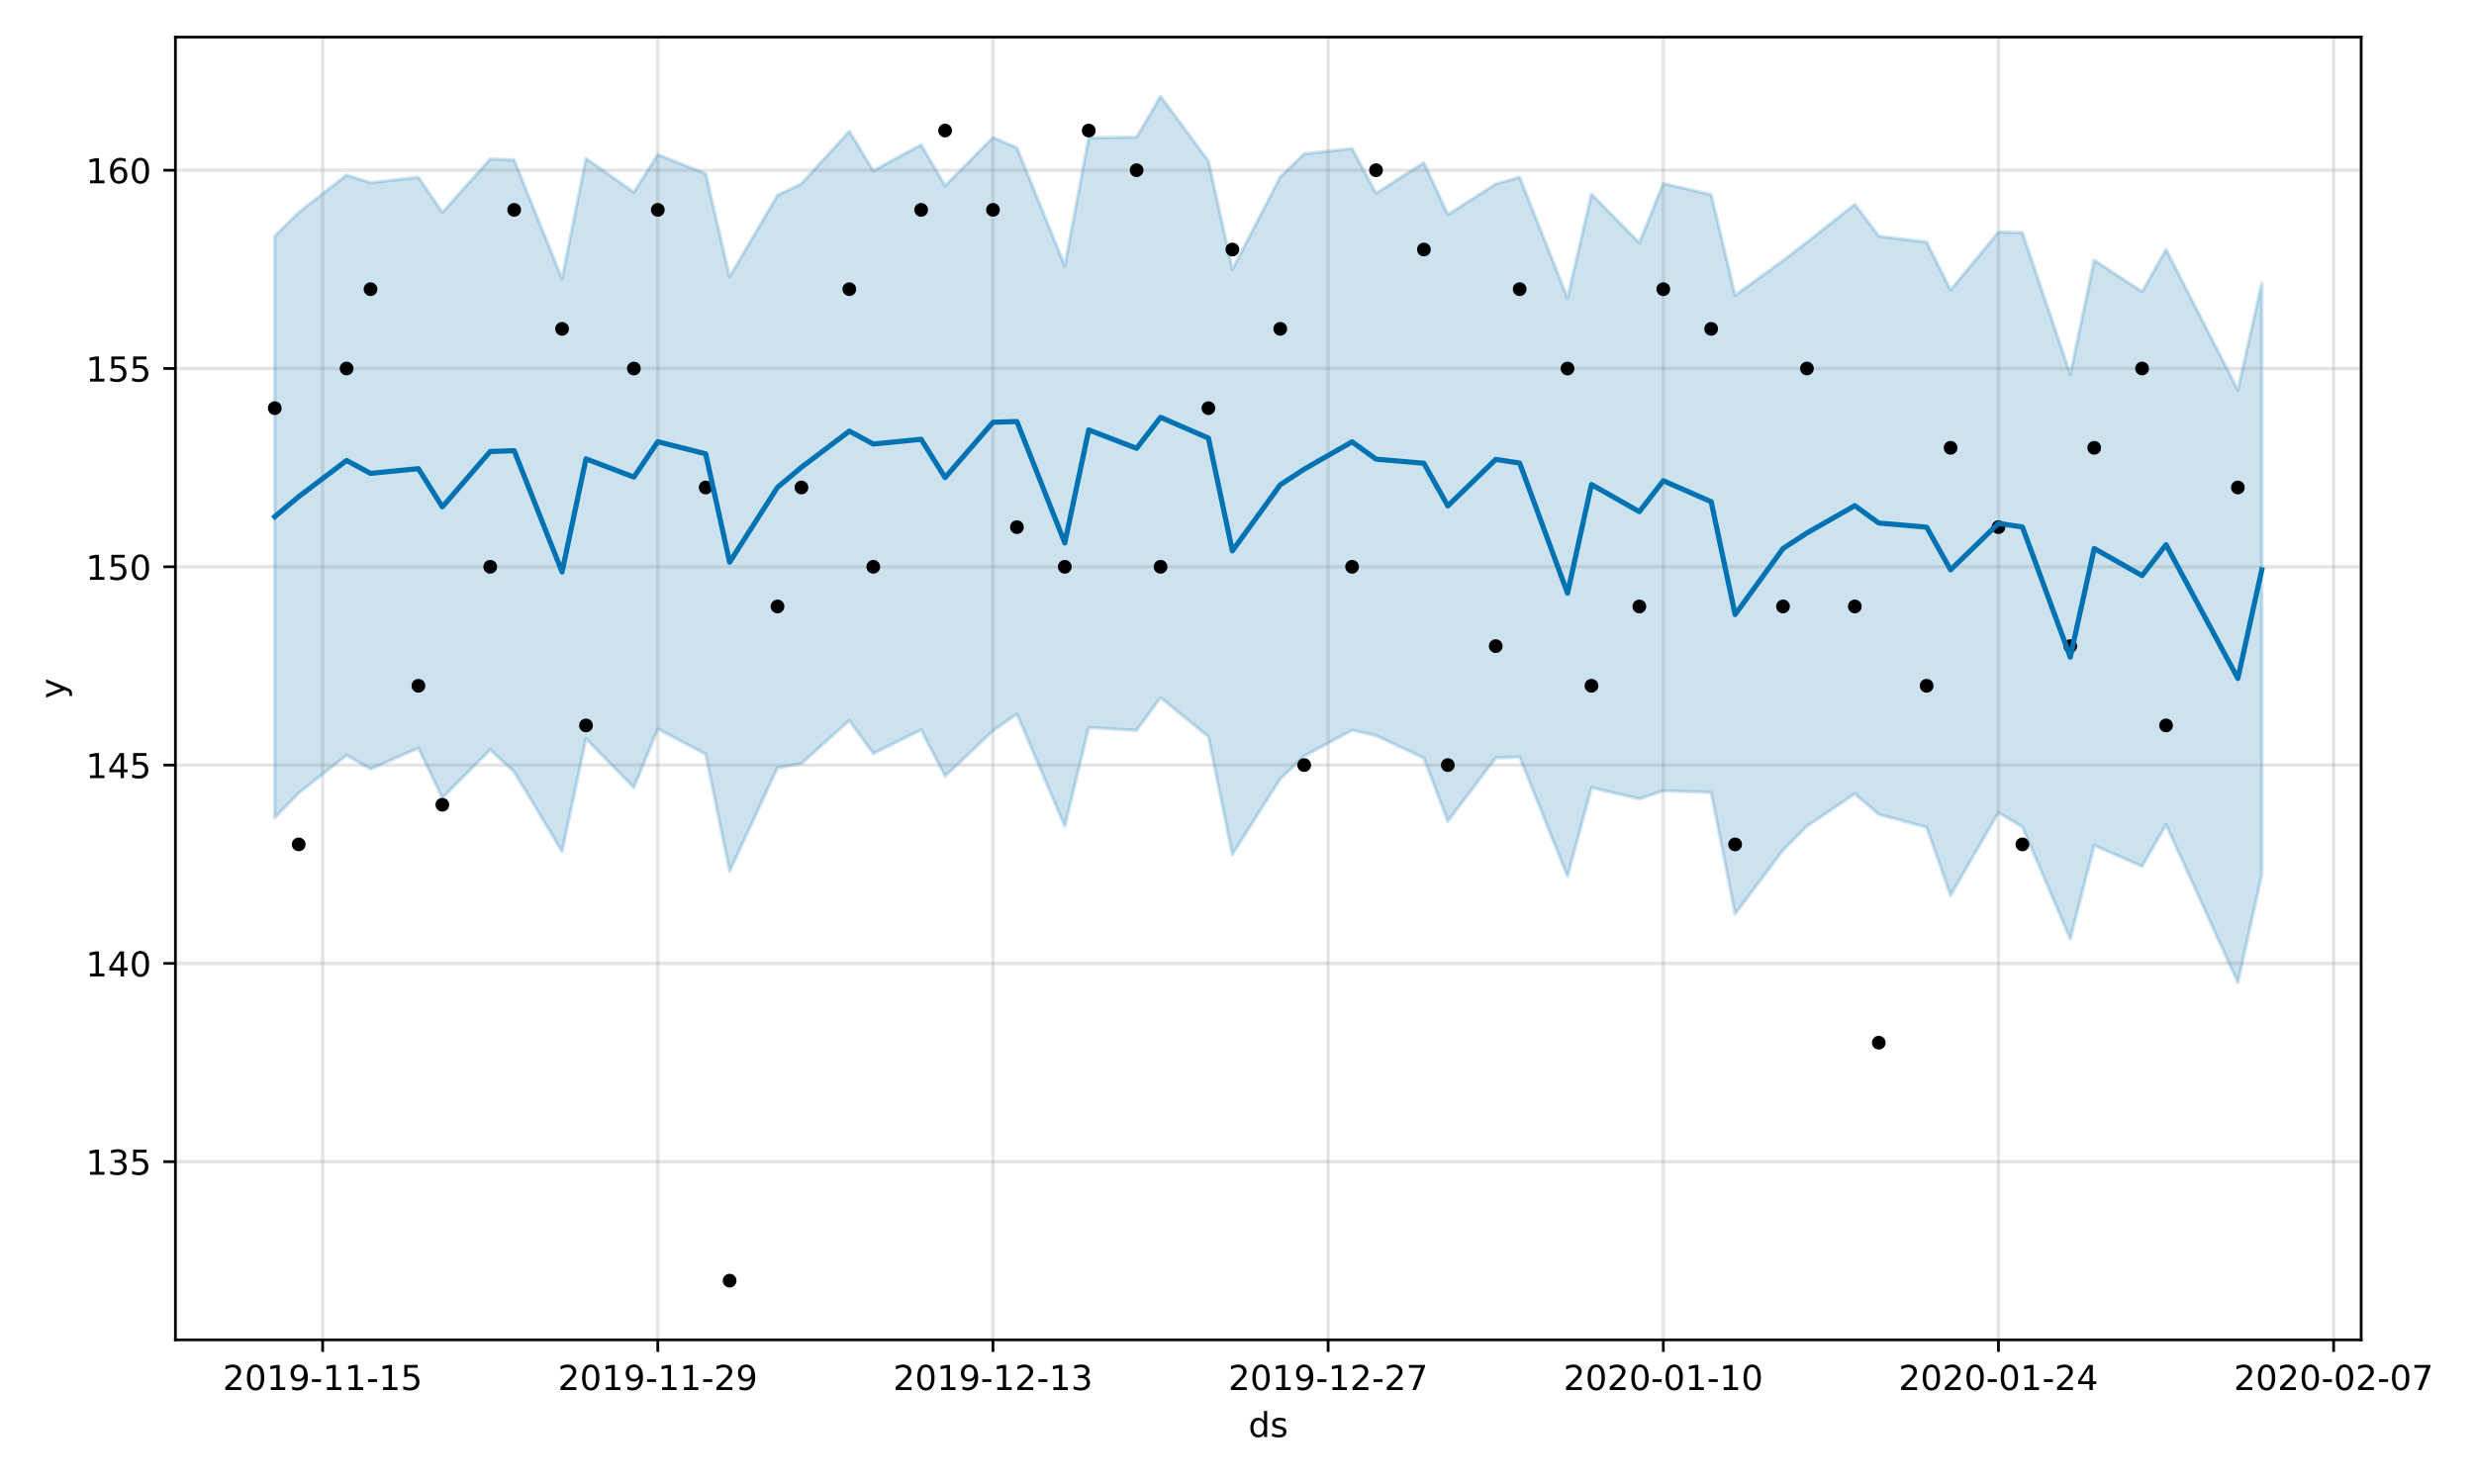 <?xml version="1.0" encoding="utf-8" standalone="no"?>
<!DOCTYPE svg PUBLIC "-//W3C//DTD SVG 1.1//EN"
  "http://www.w3.org/Graphics/SVG/1.1/DTD/svg11.dtd">
<!-- Created with matplotlib (https://matplotlib.org/) -->
<svg height="432pt" version="1.1" viewBox="0 0 720 432" width="720pt" xmlns="http://www.w3.org/2000/svg" xmlns:xlink="http://www.w3.org/1999/xlink">
 <defs>
  <style type="text/css">
*{stroke-linecap:butt;stroke-linejoin:round;}
  </style>
 </defs>
 <g id="figure_1">
  <g id="patch_1">
   <path d="M 0 432 
L 720 432 
L 720 0 
L 0 0 
z
" style="fill:#ffffff;"/>
  </g>
  <g id="axes_1">
   <g id="patch_2">
    <path d="M 51.05 390.04 
L 687.158 390.04 
L 687.158 10.8 
L 51.05 10.8 
z
" style="fill:#ffffff;"/>
   </g>
   <g id="PolyCollection_1">
    <defs>
     <path d="M 79.964 -363.268 
L 79.964 -193.974 
L 86.931 -201.122 
L 100.866 -212.171 
L 107.833 -208.118 
L 121.767 -214.241 
L 128.735 -199.735 
L 142.669 -213.75 
L 149.636 -207.335 
L 163.571 -184.139 
L 170.538 -216.957 
L 184.473 -202.731 
L 191.44 -219.815 
L 205.374 -212.447 
L 212.341 -178.356 
L 226.276 -208.493 
L 233.243 -209.718 
L 247.178 -222.268 
L 254.145 -212.647 
L 268.079 -219.521 
L 275.047 -206.035 
L 288.981 -219.244 
L 295.948 -224.158 
L 309.883 -191.478 
L 316.85 -220.205 
L 330.784 -219.386 
L 337.752 -228.929 
L 351.686 -217.558 
L 358.653 -183.299 
L 372.588 -205.297 
L 379.555 -211.925 
L 393.49 -219.43 
L 400.457 -217.886 
L 414.391 -211.325 
L 421.358 -192.903 
L 435.293 -211.381 
L 442.26 -211.645 
L 456.195 -176.899 
L 463.162 -202.734 
L 477.096 -199.44 
L 484.064 -201.805 
L 497.998 -201.328 
L 504.965 -165.958 
L 518.9 -184.494 
L 525.867 -191.485 
L 539.801 -200.893 
L 546.769 -194.919 
L 560.703 -191.164 
L 567.67 -171.335 
L 581.605 -195.473 
L 588.572 -191.281 
L 602.507 -158.646 
L 609.474 -185.927 
L 623.408 -179.783 
L 630.376 -191.946 
L 651.277 -146.009 
L 658.244 -177.363 
L 658.244 -349.527 
L 658.244 -349.527 
L 651.277 -318.471 
L 630.376 -359.365 
L 623.408 -347.094 
L 609.474 -356.244 
L 602.507 -323.035 
L 588.572 -364.271 
L 581.605 -364.429 
L 567.67 -347.578 
L 560.703 -361.527 
L 546.769 -363.246 
L 539.801 -372.523 
L 525.867 -361.506 
L 518.9 -356.125 
L 504.965 -346.056 
L 497.998 -375.337 
L 484.064 -378.574 
L 477.096 -361.327 
L 463.162 -375.478 
L 456.195 -345.224 
L 442.26 -380.434 
L 435.293 -378.424 
L 421.358 -369.515 
L 414.391 -384.647 
L 400.457 -375.732 
L 393.49 -388.748 
L 379.555 -387.206 
L 372.588 -380.496 
L 358.653 -353.549 
L 351.686 -385.13 
L 337.752 -403.962 
L 330.784 -392.06 
L 316.85 -391.864 
L 309.883 -354.627 
L 295.948 -389.001 
L 288.981 -391.96 
L 275.047 -377.916 
L 268.079 -389.854 
L 254.145 -382.318 
L 247.178 -393.783 
L 233.243 -378.52 
L 226.276 -375.166 
L 212.341 -351.419 
L 205.374 -381.433 
L 191.44 -386.978 
L 184.473 -376.038 
L 170.538 -385.87 
L 163.571 -350.813 
L 149.636 -385.429 
L 142.669 -385.719 
L 128.735 -370.161 
L 121.767 -380.409 
L 107.833 -378.794 
L 100.866 -381.041 
L 86.931 -370.185 
L 79.964 -363.268 
z
" id="m73144bc716" style="stroke:#0072b2;stroke-opacity:0.2;"/>
    </defs>
    <g clip-path="url(#p79391735f3)">
     <use style="fill:#0072b2;fill-opacity:0.2;stroke:#0072b2;stroke-opacity:0.2;" x="0" xlink:href="#m73144bc716" y="432"/>
    </g>
   </g>
   <g id="matplotlib.axis_1">
    <g id="xtick_1">
     <g id="line2d_1">
      <path clip-path="url(#p79391735f3)" d="M 93.898 390.04 
L 93.898 10.8 
" style="fill:none;stroke:#808080;stroke-linecap:square;stroke-opacity:0.2;"/>
     </g>
     <g id="line2d_2">
      <defs>
       <path d="M 0 0 
L 0 3.5 
" id="m697ec15257" style="stroke:#000000;stroke-width:0.8;"/>
      </defs>
      <g>
       <use style="stroke:#000000;stroke-width:0.8;" x="93.898" xlink:href="#m697ec15257" y="390.04"/>
      </g>
     </g>
     <g id="text_1">
      <!-- 2019-11-15 -->
      <defs>
       <path d="M 19.188 8.297 
L 53.609 8.297 
L 53.609 0 
L 7.328 0 
L 7.328 8.297 
Q 12.938 14.109 22.625 23.891 
Q 32.328 33.688 34.812 36.531 
Q 39.547 41.844 41.422 45.531 
Q 43.312 49.219 43.312 52.781 
Q 43.312 58.594 39.234 62.25 
Q 35.156 65.922 28.609 65.922 
Q 23.969 65.922 18.812 64.312 
Q 13.672 62.703 7.812 59.422 
L 7.812 69.391 
Q 13.766 71.781 18.938 73 
Q 24.125 74.219 28.422 74.219 
Q 39.75 74.219 46.484 68.547 
Q 53.219 62.891 53.219 53.422 
Q 53.219 48.922 51.531 44.891 
Q 49.859 40.875 45.406 35.406 
Q 44.188 33.984 37.641 27.219 
Q 31.109 20.453 19.188 8.297 
z
" id="DejaVuSans-50"/>
       <path d="M 31.781 66.406 
Q 24.172 66.406 20.328 58.906 
Q 16.5 51.422 16.5 36.375 
Q 16.5 21.391 20.328 13.891 
Q 24.172 6.391 31.781 6.391 
Q 39.453 6.391 43.281 13.891 
Q 47.125 21.391 47.125 36.375 
Q 47.125 51.422 43.281 58.906 
Q 39.453 66.406 31.781 66.406 
z
M 31.781 74.219 
Q 44.047 74.219 50.516 64.516 
Q 56.984 54.828 56.984 36.375 
Q 56.984 17.969 50.516 8.266 
Q 44.047 -1.422 31.781 -1.422 
Q 19.531 -1.422 13.062 8.266 
Q 6.594 17.969 6.594 36.375 
Q 6.594 54.828 13.062 64.516 
Q 19.531 74.219 31.781 74.219 
z
" id="DejaVuSans-48"/>
       <path d="M 12.406 8.297 
L 28.516 8.297 
L 28.516 63.922 
L 10.984 60.406 
L 10.984 69.391 
L 28.422 72.906 
L 38.281 72.906 
L 38.281 8.297 
L 54.391 8.297 
L 54.391 0 
L 12.406 0 
z
" id="DejaVuSans-49"/>
       <path d="M 10.984 1.516 
L 10.984 10.5 
Q 14.703 8.734 18.5 7.812 
Q 22.312 6.891 25.984 6.891 
Q 35.75 6.891 40.891 13.453 
Q 46.047 20.016 46.781 33.406 
Q 43.953 29.203 39.594 26.953 
Q 35.25 24.703 29.984 24.703 
Q 19.047 24.703 12.672 31.312 
Q 6.297 37.938 6.297 49.422 
Q 6.297 60.641 12.938 67.422 
Q 19.578 74.219 30.609 74.219 
Q 43.266 74.219 49.922 64.516 
Q 56.594 54.828 56.594 36.375 
Q 56.594 19.141 48.406 8.859 
Q 40.234 -1.422 26.422 -1.422 
Q 22.703 -1.422 18.891 -0.688 
Q 15.094 0.047 10.984 1.516 
z
M 30.609 32.422 
Q 37.25 32.422 41.125 36.953 
Q 45.016 41.5 45.016 49.422 
Q 45.016 57.281 41.125 61.844 
Q 37.25 66.406 30.609 66.406 
Q 23.969 66.406 20.094 61.844 
Q 16.219 57.281 16.219 49.422 
Q 16.219 41.5 20.094 36.953 
Q 23.969 32.422 30.609 32.422 
z
" id="DejaVuSans-57"/>
       <path d="M 4.891 31.391 
L 31.203 31.391 
L 31.203 23.391 
L 4.891 23.391 
z
" id="DejaVuSans-45"/>
       <path d="M 10.797 72.906 
L 49.516 72.906 
L 49.516 64.594 
L 19.828 64.594 
L 19.828 46.734 
Q 21.969 47.469 24.109 47.828 
Q 26.266 48.188 28.422 48.188 
Q 40.625 48.188 47.75 41.5 
Q 54.891 34.812 54.891 23.391 
Q 54.891 11.625 47.562 5.094 
Q 40.234 -1.422 26.906 -1.422 
Q 22.312 -1.422 17.547 -0.641 
Q 12.797 0.141 7.719 1.703 
L 7.719 11.625 
Q 12.109 9.234 16.797 8.062 
Q 21.484 6.891 26.703 6.891 
Q 35.156 6.891 40.078 11.328 
Q 45.016 15.766 45.016 23.391 
Q 45.016 31 40.078 35.438 
Q 35.156 39.891 26.703 39.891 
Q 22.75 39.891 18.812 39.016 
Q 14.891 38.141 10.797 36.281 
z
" id="DejaVuSans-53"/>
      </defs>
      <g transform="translate(64.841 404.638)scale(0.1 -0.1)">
       <use xlink:href="#DejaVuSans-50"/>
       <use x="63.623" xlink:href="#DejaVuSans-48"/>
       <use x="127.246" xlink:href="#DejaVuSans-49"/>
       <use x="190.869" xlink:href="#DejaVuSans-57"/>
       <use x="254.492" xlink:href="#DejaVuSans-45"/>
       <use x="290.576" xlink:href="#DejaVuSans-49"/>
       <use x="354.199" xlink:href="#DejaVuSans-49"/>
       <use x="417.822" xlink:href="#DejaVuSans-45"/>
       <use x="453.906" xlink:href="#DejaVuSans-49"/>
       <use x="517.529" xlink:href="#DejaVuSans-53"/>
      </g>
     </g>
    </g>
    <g id="xtick_2">
     <g id="line2d_3">
      <path clip-path="url(#p79391735f3)" d="M 191.44 390.04 
L 191.44 10.8 
" style="fill:none;stroke:#808080;stroke-linecap:square;stroke-opacity:0.2;"/>
     </g>
     <g id="line2d_4">
      <g>
       <use style="stroke:#000000;stroke-width:0.8;" x="191.44" xlink:href="#m697ec15257" y="390.04"/>
      </g>
     </g>
     <g id="text_2">
      <!-- 2019-11-29 -->
      <g transform="translate(162.382 404.638)scale(0.1 -0.1)">
       <use xlink:href="#DejaVuSans-50"/>
       <use x="63.623" xlink:href="#DejaVuSans-48"/>
       <use x="127.246" xlink:href="#DejaVuSans-49"/>
       <use x="190.869" xlink:href="#DejaVuSans-57"/>
       <use x="254.492" xlink:href="#DejaVuSans-45"/>
       <use x="290.576" xlink:href="#DejaVuSans-49"/>
       <use x="354.199" xlink:href="#DejaVuSans-49"/>
       <use x="417.822" xlink:href="#DejaVuSans-45"/>
       <use x="453.906" xlink:href="#DejaVuSans-50"/>
       <use x="517.529" xlink:href="#DejaVuSans-57"/>
      </g>
     </g>
    </g>
    <g id="xtick_3">
     <g id="line2d_5">
      <path clip-path="url(#p79391735f3)" d="M 288.981 390.04 
L 288.981 10.8 
" style="fill:none;stroke:#808080;stroke-linecap:square;stroke-opacity:0.2;"/>
     </g>
     <g id="line2d_6">
      <g>
       <use style="stroke:#000000;stroke-width:0.8;" x="288.981" xlink:href="#m697ec15257" y="390.04"/>
      </g>
     </g>
     <g id="text_3">
      <!-- 2019-12-13 -->
      <defs>
       <path d="M 40.578 39.312 
Q 47.656 37.797 51.625 33 
Q 55.609 28.219 55.609 21.188 
Q 55.609 10.406 48.188 4.484 
Q 40.766 -1.422 27.094 -1.422 
Q 22.516 -1.422 17.656 -0.516 
Q 12.797 0.391 7.625 2.203 
L 7.625 11.719 
Q 11.719 9.328 16.594 8.109 
Q 21.484 6.891 26.812 6.891 
Q 36.078 6.891 40.938 10.547 
Q 45.797 14.203 45.797 21.188 
Q 45.797 27.641 41.281 31.266 
Q 36.766 34.906 28.719 34.906 
L 20.219 34.906 
L 20.219 43.016 
L 29.109 43.016 
Q 36.375 43.016 40.234 45.922 
Q 44.094 48.828 44.094 54.297 
Q 44.094 59.906 40.109 62.906 
Q 36.141 65.922 28.719 65.922 
Q 24.656 65.922 20.016 65.031 
Q 15.375 64.156 9.812 62.312 
L 9.812 71.094 
Q 15.438 72.656 20.344 73.438 
Q 25.25 74.219 29.594 74.219 
Q 40.828 74.219 47.359 69.109 
Q 53.906 64.016 53.906 55.328 
Q 53.906 49.266 50.438 45.094 
Q 46.969 40.922 40.578 39.312 
z
" id="DejaVuSans-51"/>
      </defs>
      <g transform="translate(259.923 404.638)scale(0.1 -0.1)">
       <use xlink:href="#DejaVuSans-50"/>
       <use x="63.623" xlink:href="#DejaVuSans-48"/>
       <use x="127.246" xlink:href="#DejaVuSans-49"/>
       <use x="190.869" xlink:href="#DejaVuSans-57"/>
       <use x="254.492" xlink:href="#DejaVuSans-45"/>
       <use x="290.576" xlink:href="#DejaVuSans-49"/>
       <use x="354.199" xlink:href="#DejaVuSans-50"/>
       <use x="417.822" xlink:href="#DejaVuSans-45"/>
       <use x="453.906" xlink:href="#DejaVuSans-49"/>
       <use x="517.529" xlink:href="#DejaVuSans-51"/>
      </g>
     </g>
    </g>
    <g id="xtick_4">
     <g id="line2d_7">
      <path clip-path="url(#p79391735f3)" d="M 386.522 390.04 
L 386.522 10.8 
" style="fill:none;stroke:#808080;stroke-linecap:square;stroke-opacity:0.2;"/>
     </g>
     <g id="line2d_8">
      <g>
       <use style="stroke:#000000;stroke-width:0.8;" x="386.522" xlink:href="#m697ec15257" y="390.04"/>
      </g>
     </g>
     <g id="text_4">
      <!-- 2019-12-27 -->
      <defs>
       <path d="M 8.203 72.906 
L 55.078 72.906 
L 55.078 68.703 
L 28.609 0 
L 18.312 0 
L 43.219 64.594 
L 8.203 64.594 
z
" id="DejaVuSans-55"/>
      </defs>
      <g transform="translate(357.465 404.638)scale(0.1 -0.1)">
       <use xlink:href="#DejaVuSans-50"/>
       <use x="63.623" xlink:href="#DejaVuSans-48"/>
       <use x="127.246" xlink:href="#DejaVuSans-49"/>
       <use x="190.869" xlink:href="#DejaVuSans-57"/>
       <use x="254.492" xlink:href="#DejaVuSans-45"/>
       <use x="290.576" xlink:href="#DejaVuSans-49"/>
       <use x="354.199" xlink:href="#DejaVuSans-50"/>
       <use x="417.822" xlink:href="#DejaVuSans-45"/>
       <use x="453.906" xlink:href="#DejaVuSans-50"/>
       <use x="517.529" xlink:href="#DejaVuSans-55"/>
      </g>
     </g>
    </g>
    <g id="xtick_5">
     <g id="line2d_9">
      <path clip-path="url(#p79391735f3)" d="M 484.064 390.04 
L 484.064 10.8 
" style="fill:none;stroke:#808080;stroke-linecap:square;stroke-opacity:0.2;"/>
     </g>
     <g id="line2d_10">
      <g>
       <use style="stroke:#000000;stroke-width:0.8;" x="484.064" xlink:href="#m697ec15257" y="390.04"/>
      </g>
     </g>
     <g id="text_5">
      <!-- 2020-01-10 -->
      <g transform="translate(455.006 404.638)scale(0.1 -0.1)">
       <use xlink:href="#DejaVuSans-50"/>
       <use x="63.623" xlink:href="#DejaVuSans-48"/>
       <use x="127.246" xlink:href="#DejaVuSans-50"/>
       <use x="190.869" xlink:href="#DejaVuSans-48"/>
       <use x="254.492" xlink:href="#DejaVuSans-45"/>
       <use x="290.576" xlink:href="#DejaVuSans-48"/>
       <use x="354.199" xlink:href="#DejaVuSans-49"/>
       <use x="417.822" xlink:href="#DejaVuSans-45"/>
       <use x="453.906" xlink:href="#DejaVuSans-49"/>
       <use x="517.529" xlink:href="#DejaVuSans-48"/>
      </g>
     </g>
    </g>
    <g id="xtick_6">
     <g id="line2d_11">
      <path clip-path="url(#p79391735f3)" d="M 581.605 390.04 
L 581.605 10.8 
" style="fill:none;stroke:#808080;stroke-linecap:square;stroke-opacity:0.2;"/>
     </g>
     <g id="line2d_12">
      <g>
       <use style="stroke:#000000;stroke-width:0.8;" x="581.605" xlink:href="#m697ec15257" y="390.04"/>
      </g>
     </g>
     <g id="text_6">
      <!-- 2020-01-24 -->
      <defs>
       <path d="M 37.797 64.312 
L 12.891 25.391 
L 37.797 25.391 
z
M 35.203 72.906 
L 47.609 72.906 
L 47.609 25.391 
L 58.016 25.391 
L 58.016 17.188 
L 47.609 17.188 
L 47.609 0 
L 37.797 0 
L 37.797 17.188 
L 4.891 17.188 
L 4.891 26.703 
z
" id="DejaVuSans-52"/>
      </defs>
      <g transform="translate(552.547 404.638)scale(0.1 -0.1)">
       <use xlink:href="#DejaVuSans-50"/>
       <use x="63.623" xlink:href="#DejaVuSans-48"/>
       <use x="127.246" xlink:href="#DejaVuSans-50"/>
       <use x="190.869" xlink:href="#DejaVuSans-48"/>
       <use x="254.492" xlink:href="#DejaVuSans-45"/>
       <use x="290.576" xlink:href="#DejaVuSans-48"/>
       <use x="354.199" xlink:href="#DejaVuSans-49"/>
       <use x="417.822" xlink:href="#DejaVuSans-45"/>
       <use x="453.906" xlink:href="#DejaVuSans-50"/>
       <use x="517.529" xlink:href="#DejaVuSans-52"/>
      </g>
     </g>
    </g>
    <g id="xtick_7">
     <g id="line2d_13">
      <path clip-path="url(#p79391735f3)" d="M 679.146 390.04 
L 679.146 10.8 
" style="fill:none;stroke:#808080;stroke-linecap:square;stroke-opacity:0.2;"/>
     </g>
     <g id="line2d_14">
      <g>
       <use style="stroke:#000000;stroke-width:0.8;" x="679.146" xlink:href="#m697ec15257" y="390.04"/>
      </g>
     </g>
     <g id="text_7">
      <!-- 2020-02-07 -->
      <g transform="translate(650.088 404.638)scale(0.1 -0.1)">
       <use xlink:href="#DejaVuSans-50"/>
       <use x="63.623" xlink:href="#DejaVuSans-48"/>
       <use x="127.246" xlink:href="#DejaVuSans-50"/>
       <use x="190.869" xlink:href="#DejaVuSans-48"/>
       <use x="254.492" xlink:href="#DejaVuSans-45"/>
       <use x="290.576" xlink:href="#DejaVuSans-48"/>
       <use x="354.199" xlink:href="#DejaVuSans-50"/>
       <use x="417.822" xlink:href="#DejaVuSans-45"/>
       <use x="453.906" xlink:href="#DejaVuSans-48"/>
       <use x="517.529" xlink:href="#DejaVuSans-55"/>
      </g>
     </g>
    </g>
    <g id="text_8">
     <!-- ds -->
     <defs>
      <path d="M 45.406 46.391 
L 45.406 75.984 
L 54.391 75.984 
L 54.391 0 
L 45.406 0 
L 45.406 8.203 
Q 42.578 3.328 38.25 0.953 
Q 33.938 -1.422 27.875 -1.422 
Q 17.969 -1.422 11.734 6.484 
Q 5.516 14.406 5.516 27.297 
Q 5.516 40.188 11.734 48.094 
Q 17.969 56 27.875 56 
Q 33.938 56 38.25 53.625 
Q 42.578 51.266 45.406 46.391 
z
M 14.797 27.297 
Q 14.797 17.391 18.875 11.75 
Q 22.953 6.109 30.078 6.109 
Q 37.203 6.109 41.297 11.75 
Q 45.406 17.391 45.406 27.297 
Q 45.406 37.203 41.297 42.844 
Q 37.203 48.484 30.078 48.484 
Q 22.953 48.484 18.875 42.844 
Q 14.797 37.203 14.797 27.297 
z
" id="DejaVuSans-100"/>
      <path d="M 44.281 53.078 
L 44.281 44.578 
Q 40.484 46.531 36.375 47.5 
Q 32.281 48.484 27.875 48.484 
Q 21.188 48.484 17.844 46.438 
Q 14.5 44.391 14.5 40.281 
Q 14.5 37.156 16.891 35.375 
Q 19.281 33.594 26.516 31.984 
L 29.594 31.297 
Q 39.156 29.25 43.188 25.516 
Q 47.219 21.781 47.219 15.094 
Q 47.219 7.469 41.188 3.016 
Q 35.156 -1.422 24.609 -1.422 
Q 20.219 -1.422 15.453 -0.562 
Q 10.688 0.297 5.422 2 
L 5.422 11.281 
Q 10.406 8.688 15.234 7.391 
Q 20.062 6.109 24.812 6.109 
Q 31.156 6.109 34.562 8.281 
Q 37.984 10.453 37.984 14.406 
Q 37.984 18.062 35.516 20.016 
Q 33.062 21.969 24.703 23.781 
L 21.578 24.516 
Q 13.234 26.266 9.516 29.906 
Q 5.812 33.547 5.812 39.891 
Q 5.812 47.609 11.281 51.797 
Q 16.75 56 26.812 56 
Q 31.781 56 36.172 55.266 
Q 40.578 54.547 44.281 53.078 
z
" id="DejaVuSans-115"/>
     </defs>
     <g transform="translate(363.325 418.317)scale(0.1 -0.1)">
      <use xlink:href="#DejaVuSans-100"/>
      <use x="63.477" xlink:href="#DejaVuSans-115"/>
     </g>
    </g>
   </g>
   <g id="matplotlib.axis_2">
    <g id="ytick_1">
     <g id="line2d_15">
      <path clip-path="url(#p79391735f3)" d="M 51.05 338.168 
L 687.158 338.168 
" style="fill:none;stroke:#808080;stroke-linecap:square;stroke-opacity:0.2;"/>
     </g>
     <g id="line2d_16">
      <defs>
       <path d="M 0 0 
L -3.5 0 
" id="mc9e11a7129" style="stroke:#000000;stroke-width:0.8;"/>
      </defs>
      <g>
       <use style="stroke:#000000;stroke-width:0.8;" x="51.05" xlink:href="#mc9e11a7129" y="338.168"/>
      </g>
     </g>
     <g id="text_9">
      <!-- 135 -->
      <g transform="translate(24.962 341.967)scale(0.1 -0.1)">
       <use xlink:href="#DejaVuSans-49"/>
       <use x="63.623" xlink:href="#DejaVuSans-51"/>
       <use x="127.246" xlink:href="#DejaVuSans-53"/>
      </g>
     </g>
    </g>
    <g id="ytick_2">
     <g id="line2d_17">
      <path clip-path="url(#p79391735f3)" d="M 51.05 280.444 
L 687.158 280.444 
" style="fill:none;stroke:#808080;stroke-linecap:square;stroke-opacity:0.2;"/>
     </g>
     <g id="line2d_18">
      <g>
       <use style="stroke:#000000;stroke-width:0.8;" x="51.05" xlink:href="#mc9e11a7129" y="280.444"/>
      </g>
     </g>
     <g id="text_10">
      <!-- 140 -->
      <g transform="translate(24.962 284.243)scale(0.1 -0.1)">
       <use xlink:href="#DejaVuSans-49"/>
       <use x="63.623" xlink:href="#DejaVuSans-52"/>
       <use x="127.246" xlink:href="#DejaVuSans-48"/>
      </g>
     </g>
    </g>
    <g id="ytick_3">
     <g id="line2d_19">
      <path clip-path="url(#p79391735f3)" d="M 51.05 222.72 
L 687.158 222.72 
" style="fill:none;stroke:#808080;stroke-linecap:square;stroke-opacity:0.2;"/>
     </g>
     <g id="line2d_20">
      <g>
       <use style="stroke:#000000;stroke-width:0.8;" x="51.05" xlink:href="#mc9e11a7129" y="222.72"/>
      </g>
     </g>
     <g id="text_11">
      <!-- 145 -->
      <g transform="translate(24.962 226.519)scale(0.1 -0.1)">
       <use xlink:href="#DejaVuSans-49"/>
       <use x="63.623" xlink:href="#DejaVuSans-52"/>
       <use x="127.246" xlink:href="#DejaVuSans-53"/>
      </g>
     </g>
    </g>
    <g id="ytick_4">
     <g id="line2d_21">
      <path clip-path="url(#p79391735f3)" d="M 51.05 164.996 
L 687.158 164.996 
" style="fill:none;stroke:#808080;stroke-linecap:square;stroke-opacity:0.2;"/>
     </g>
     <g id="line2d_22">
      <g>
       <use style="stroke:#000000;stroke-width:0.8;" x="51.05" xlink:href="#mc9e11a7129" y="164.996"/>
      </g>
     </g>
     <g id="text_12">
      <!-- 150 -->
      <g transform="translate(24.962 168.795)scale(0.1 -0.1)">
       <use xlink:href="#DejaVuSans-49"/>
       <use x="63.623" xlink:href="#DejaVuSans-53"/>
       <use x="127.246" xlink:href="#DejaVuSans-48"/>
      </g>
     </g>
    </g>
    <g id="ytick_5">
     <g id="line2d_23">
      <path clip-path="url(#p79391735f3)" d="M 51.05 107.272 
L 687.158 107.272 
" style="fill:none;stroke:#808080;stroke-linecap:square;stroke-opacity:0.2;"/>
     </g>
     <g id="line2d_24">
      <g>
       <use style="stroke:#000000;stroke-width:0.8;" x="51.05" xlink:href="#mc9e11a7129" y="107.272"/>
      </g>
     </g>
     <g id="text_13">
      <!-- 155 -->
      <g transform="translate(24.962 111.072)scale(0.1 -0.1)">
       <use xlink:href="#DejaVuSans-49"/>
       <use x="63.623" xlink:href="#DejaVuSans-53"/>
       <use x="127.246" xlink:href="#DejaVuSans-53"/>
      </g>
     </g>
    </g>
    <g id="ytick_6">
     <g id="line2d_25">
      <path clip-path="url(#p79391735f3)" d="M 51.05 49.549 
L 687.158 49.549 
" style="fill:none;stroke:#808080;stroke-linecap:square;stroke-opacity:0.2;"/>
     </g>
     <g id="line2d_26">
      <g>
       <use style="stroke:#000000;stroke-width:0.8;" x="51.05" xlink:href="#mc9e11a7129" y="49.549"/>
      </g>
     </g>
     <g id="text_14">
      <!-- 160 -->
      <defs>
       <path d="M 33.016 40.375 
Q 26.375 40.375 22.484 35.828 
Q 18.609 31.297 18.609 23.391 
Q 18.609 15.531 22.484 10.953 
Q 26.375 6.391 33.016 6.391 
Q 39.656 6.391 43.531 10.953 
Q 47.406 15.531 47.406 23.391 
Q 47.406 31.297 43.531 35.828 
Q 39.656 40.375 33.016 40.375 
z
M 52.594 71.297 
L 52.594 62.312 
Q 48.875 64.062 45.094 64.984 
Q 41.312 65.922 37.594 65.922 
Q 27.828 65.922 22.672 59.328 
Q 17.531 52.734 16.797 39.406 
Q 19.672 43.656 24.016 45.922 
Q 28.375 48.188 33.594 48.188 
Q 44.578 48.188 50.953 41.516 
Q 57.328 34.859 57.328 23.391 
Q 57.328 12.156 50.688 5.359 
Q 44.047 -1.422 33.016 -1.422 
Q 20.359 -1.422 13.672 8.266 
Q 6.984 17.969 6.984 36.375 
Q 6.984 53.656 15.188 63.938 
Q 23.391 74.219 37.203 74.219 
Q 40.922 74.219 44.703 73.484 
Q 48.484 72.75 52.594 71.297 
z
" id="DejaVuSans-54"/>
      </defs>
      <g transform="translate(24.962 53.348)scale(0.1 -0.1)">
       <use xlink:href="#DejaVuSans-49"/>
       <use x="63.623" xlink:href="#DejaVuSans-54"/>
       <use x="127.246" xlink:href="#DejaVuSans-48"/>
      </g>
     </g>
    </g>
    <g id="text_15">
     <!-- y -->
     <defs>
      <path d="M 32.172 -5.078 
Q 28.375 -14.844 24.75 -17.812 
Q 21.141 -20.797 15.094 -20.797 
L 7.906 -20.797 
L 7.906 -13.281 
L 13.188 -13.281 
Q 16.891 -13.281 18.938 -11.516 
Q 21 -9.766 23.484 -3.219 
L 25.094 0.875 
L 2.984 54.688 
L 12.5 54.688 
L 29.594 11.922 
L 46.688 54.688 
L 56.203 54.688 
z
" id="DejaVuSans-121"/>
     </defs>
     <g transform="translate(18.883 203.379)rotate(-90)scale(0.1 -0.1)">
      <use xlink:href="#DejaVuSans-121"/>
     </g>
    </g>
   </g>
   <g id="line2d_27">
    <defs>
     <path d="M 0 1.5 
C 0.398 1.5 0.779 1.342 1.061 1.061 
C 1.342 0.779 1.5 0.398 1.5 0 
C 1.5 -0.398 1.342 -0.779 1.061 -1.061 
C 0.779 -1.342 0.398 -1.5 0 -1.5 
C -0.398 -1.5 -0.779 -1.342 -1.061 -1.061 
C -1.342 -0.779 -1.5 -0.398 -1.5 0 
C -1.5 0.398 -1.342 0.779 -1.061 1.061 
C -0.779 1.342 -0.398 1.5 0 1.5 
z
" id="m8d45e81595" style="stroke:#000000;"/>
    </defs>
    <g clip-path="url(#p79391735f3)">
     <use style="stroke:#000000;" x="79.964" xlink:href="#m8d45e81595" y="118.817"/>
     <use style="stroke:#000000;" x="86.931" xlink:href="#m8d45e81595" y="245.809"/>
     <use style="stroke:#000000;" x="100.866" xlink:href="#m8d45e81595" y="107.272"/>
     <use style="stroke:#000000;" x="107.833" xlink:href="#m8d45e81595" y="84.183"/>
     <use style="stroke:#000000;" x="121.767" xlink:href="#m8d45e81595" y="199.63"/>
     <use style="stroke:#000000;" x="128.735" xlink:href="#m8d45e81595" y="234.265"/>
     <use style="stroke:#000000;" x="142.669" xlink:href="#m8d45e81595" y="164.996"/>
     <use style="stroke:#000000;" x="149.636" xlink:href="#m8d45e81595" y="61.093"/>
     <use style="stroke:#000000;" x="163.571" xlink:href="#m8d45e81595" y="95.728"/>
     <use style="stroke:#000000;" x="170.538" xlink:href="#m8d45e81595" y="211.175"/>
     <use style="stroke:#000000;" x="184.473" xlink:href="#m8d45e81595" y="107.272"/>
     <use style="stroke:#000000;" x="191.44" xlink:href="#m8d45e81595" y="61.093"/>
     <use style="stroke:#000000;" x="205.374" xlink:href="#m8d45e81595" y="141.907"/>
     <use style="stroke:#000000;" x="212.341" xlink:href="#m8d45e81595" y="372.802"/>
     <use style="stroke:#000000;" x="226.276" xlink:href="#m8d45e81595" y="176.541"/>
     <use style="stroke:#000000;" x="233.243" xlink:href="#m8d45e81595" y="141.907"/>
     <use style="stroke:#000000;" x="247.178" xlink:href="#m8d45e81595" y="84.183"/>
     <use style="stroke:#000000;" x="254.145" xlink:href="#m8d45e81595" y="164.996"/>
     <use style="stroke:#000000;" x="268.079" xlink:href="#m8d45e81595" y="61.093"/>
     <use style="stroke:#000000;" x="275.047" xlink:href="#m8d45e81595" y="38.004"/>
     <use style="stroke:#000000;" x="288.981" xlink:href="#m8d45e81595" y="61.093"/>
     <use style="stroke:#000000;" x="295.948" xlink:href="#m8d45e81595" y="153.451"/>
     <use style="stroke:#000000;" x="309.883" xlink:href="#m8d45e81595" y="164.996"/>
     <use style="stroke:#000000;" x="316.85" xlink:href="#m8d45e81595" y="38.004"/>
     <use style="stroke:#000000;" x="330.784" xlink:href="#m8d45e81595" y="49.549"/>
     <use style="stroke:#000000;" x="337.752" xlink:href="#m8d45e81595" y="164.996"/>
     <use style="stroke:#000000;" x="351.686" xlink:href="#m8d45e81595" y="118.817"/>
     <use style="stroke:#000000;" x="358.653" xlink:href="#m8d45e81595" y="72.638"/>
     <use style="stroke:#000000;" x="372.588" xlink:href="#m8d45e81595" y="95.728"/>
     <use style="stroke:#000000;" x="379.555" xlink:href="#m8d45e81595" y="222.72"/>
     <use style="stroke:#000000;" x="393.49" xlink:href="#m8d45e81595" y="164.996"/>
     <use style="stroke:#000000;" x="400.457" xlink:href="#m8d45e81595" y="49.549"/>
     <use style="stroke:#000000;" x="414.391" xlink:href="#m8d45e81595" y="72.638"/>
     <use style="stroke:#000000;" x="421.358" xlink:href="#m8d45e81595" y="222.72"/>
     <use style="stroke:#000000;" x="435.293" xlink:href="#m8d45e81595" y="188.086"/>
     <use style="stroke:#000000;" x="442.26" xlink:href="#m8d45e81595" y="84.183"/>
     <use style="stroke:#000000;" x="456.195" xlink:href="#m8d45e81595" y="107.272"/>
     <use style="stroke:#000000;" x="463.162" xlink:href="#m8d45e81595" y="199.63"/>
     <use style="stroke:#000000;" x="477.096" xlink:href="#m8d45e81595" y="176.541"/>
     <use style="stroke:#000000;" x="484.064" xlink:href="#m8d45e81595" y="84.183"/>
     <use style="stroke:#000000;" x="497.998" xlink:href="#m8d45e81595" y="95.728"/>
     <use style="stroke:#000000;" x="504.965" xlink:href="#m8d45e81595" y="245.809"/>
     <use style="stroke:#000000;" x="518.9" xlink:href="#m8d45e81595" y="176.541"/>
     <use style="stroke:#000000;" x="525.867" xlink:href="#m8d45e81595" y="107.272"/>
     <use style="stroke:#000000;" x="539.801" xlink:href="#m8d45e81595" y="176.541"/>
     <use style="stroke:#000000;" x="546.769" xlink:href="#m8d45e81595" y="303.533"/>
     <use style="stroke:#000000;" x="560.703" xlink:href="#m8d45e81595" y="199.63"/>
     <use style="stroke:#000000;" x="567.67" xlink:href="#m8d45e81595" y="130.362"/>
     <use style="stroke:#000000;" x="581.605" xlink:href="#m8d45e81595" y="153.451"/>
     <use style="stroke:#000000;" x="588.572" xlink:href="#m8d45e81595" y="245.809"/>
     <use style="stroke:#000000;" x="602.507" xlink:href="#m8d45e81595" y="188.086"/>
     <use style="stroke:#000000;" x="609.474" xlink:href="#m8d45e81595" y="130.362"/>
     <use style="stroke:#000000;" x="623.408" xlink:href="#m8d45e81595" y="107.272"/>
     <use style="stroke:#000000;" x="630.376" xlink:href="#m8d45e81595" y="211.175"/>
     <use style="stroke:#000000;" x="651.277" xlink:href="#m8d45e81595" y="141.907"/>
    </g>
   </g>
   <g id="line2d_28">
    <path clip-path="url(#p79391735f3)" d="M 79.964 150.405 
L 86.931 144.577 
L 100.866 134.047 
L 107.833 137.802 
L 121.767 136.425 
L 128.735 147.556 
L 142.669 131.434 
L 149.636 131.197 
L 163.571 166.495 
L 170.538 133.575 
L 184.473 138.878 
L 191.44 128.585 
L 205.374 132.102 
L 212.341 163.645 
L 226.276 141.856 
L 233.243 136.028 
L 247.178 125.498 
L 254.145 129.253 
L 268.079 127.886 
L 275.047 139.021 
L 288.981 122.929 
L 295.948 122.707 
L 309.883 158.051 
L 316.85 125.155 
L 330.784 130.505 
L 337.752 121.479 
L 351.686 127.532 
L 358.653 160.354 
L 372.588 141.123 
L 379.555 136.579 
L 393.49 128.618 
L 400.457 133.658 
L 414.391 134.857 
L 421.358 147.276 
L 435.293 133.741 
L 442.26 134.798 
L 456.195 172.682 
L 463.162 141.056 
L 477.096 148.945 
L 484.064 139.946 
L 497.998 146.05 
L 504.965 178.886 
L 518.9 159.684 
L 525.867 155.15 
L 539.801 147.206 
L 546.769 152.255 
L 560.703 153.465 
L 567.67 165.889 
L 581.605 152.354 
L 588.572 153.411 
L 602.507 191.295 
L 609.474 159.669 
L 623.408 167.558 
L 630.376 158.559 
L 651.277 197.499 
L 658.244 165.873 
" style="fill:none;stroke:#0072b2;stroke-linecap:square;stroke-width:1.5;"/>
   </g>
   <g id="patch_3">
    <path d="M 51.05 390.04 
L 51.05 10.8 
" style="fill:none;stroke:#000000;stroke-linecap:square;stroke-linejoin:miter;stroke-width:0.8;"/>
   </g>
   <g id="patch_4">
    <path d="M 687.158 390.04 
L 687.158 10.8 
" style="fill:none;stroke:#000000;stroke-linecap:square;stroke-linejoin:miter;stroke-width:0.8;"/>
   </g>
   <g id="patch_5">
    <path d="M 51.05 390.04 
L 687.158 390.04 
" style="fill:none;stroke:#000000;stroke-linecap:square;stroke-linejoin:miter;stroke-width:0.8;"/>
   </g>
   <g id="patch_6">
    <path d="M 51.05 10.8 
L 687.158 10.8 
" style="fill:none;stroke:#000000;stroke-linecap:square;stroke-linejoin:miter;stroke-width:0.8;"/>
   </g>
  </g>
 </g>
 <defs>
  <clipPath id="p79391735f3">
   <rect height="379.24" width="636.108" x="51.05" y="10.8"/>
  </clipPath>
 </defs>
</svg>
